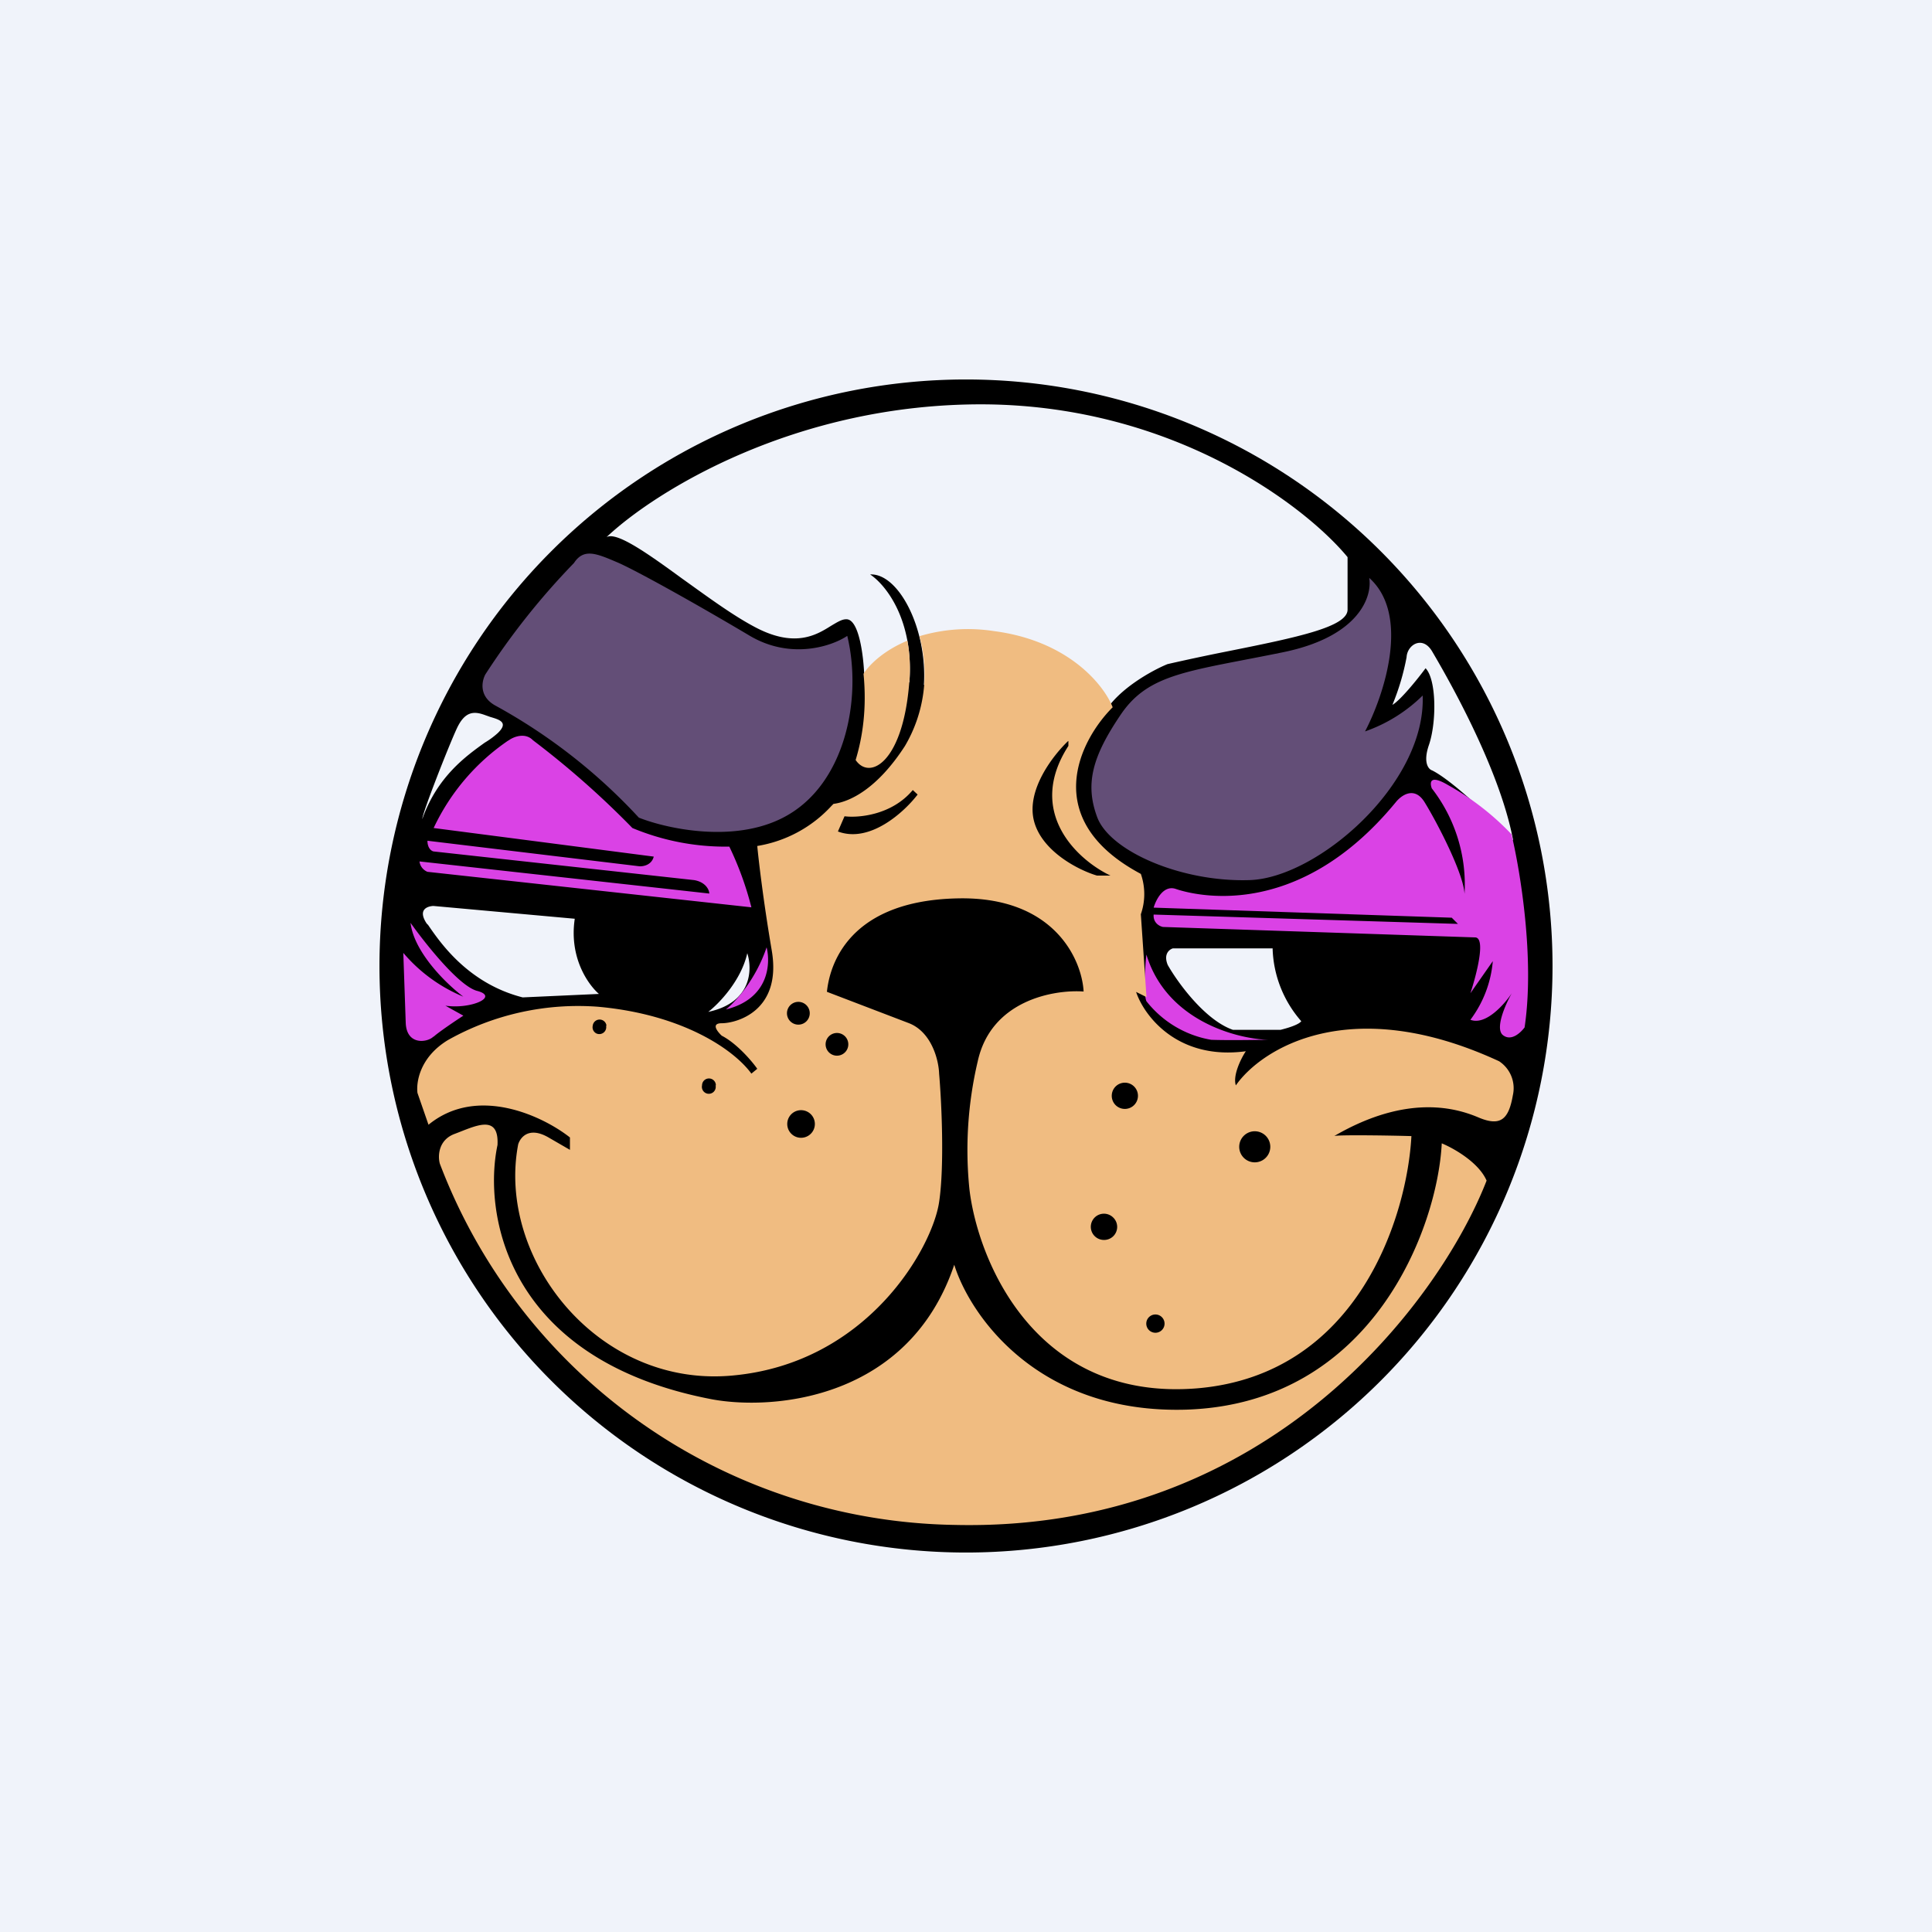 <svg xmlns="http://www.w3.org/2000/svg" width="24" height="24" fill="none" viewBox="0 0 24 24"><rect x="0" y="0" width="24" height="24" fill="#333333" stroke="none"/><g clip-path="url(#a)"><path fill="#F0F3FA" d="M0 0h24v24H0z"/><path fill="#000" d="M12 19.286a7.286 7.286 0 1 0 0-14.572 7.286 7.286 0 0 0 0 14.572"/><path fill="#634E77" d="M6.026 8.383A9 9 0 0 1 7.13 6.994c.125-.192.288-.115.558 0 .265.12.994.528 1.628.905.51.3 1.02.128 1.209 0 .188.775-.022 1.86-.797 2.258-.622.322-1.458.133-1.792 0A7 7 0 0 0 6.163 8.77c-.214-.112-.18-.3-.137-.386M15.95 8.1c.943-.197 1.098-.698 1.059-.921.518.463.18 1.465-.052 1.907.269-.094.513-.246.716-.446.043 1.102-1.315 2.272-2.155 2.293-.84.026-1.723-.356-1.886-.776-.159-.42-.06-.763.291-1.281.352-.519.857-.536 2.027-.776"/><path fill="#F0F3FA" d="M7.534 6.673c.587-.557 2.344-1.667 4.706-1.65 2.357.021 3.986 1.273 4.5 1.898v.652c0 .214-.617.343-1.491.518a27 27 0 0 0-.746.159c-.189.077-.609.308-.78.6l-2.246-.343c.043-.703-.317-1.389-.668-1.371.188.124.544.557.488 1.34l-.561-.085c-.009-.24-.065-.711-.228-.698-.051 0-.111.038-.184.081-.184.116-.454.279-.951.013-.283-.15-.6-.386-.9-.6-.429-.313-.815-.587-.939-.514m-2.288 3.501c0-.073.33-.913.428-1.123.099-.214.21-.218.343-.171l.073.026c.116.034.231.068.094.2a1 1 0 0 1-.163.12c-.227.164-.587.417-.775.948m.137 1.08 1.757.159c-.073.488.171.822.3.934l-.947.043c-.673-.172-1.02-.673-1.175-.9l-.017-.017c-.115-.172.005-.215.082-.219m3.415 1.316c.129-.099.408-.386.485-.729.064.197.06.613-.485.729m8.675-4.406q-.057.305-.176.592c.099-.056.317-.326.412-.455.137.142.137.673.042.952-.077.223-.004.304.039.317.257.128.78.634 1.007.87-.176-.943-.887-2.143-1.007-2.349-.12-.201-.309-.081-.317.073m-1.663 3.617H14.57c-.043.013-.12.069-.064.206.124.219.463.686.81.806h.591c.073-.018.223-.06.258-.107a1.43 1.43 0 0 1-.356-.9z"/><path fill="#DA42E5" d="M6.317 9.197a2.7 2.7 0 0 0-.93 1.089l2.734.355c-.025.103-.128.124-.18.12l-2.631-.317c0 .094.051.129.077.133l3.236.356c.146.025.188.124.188.167l-3.6-.399a.16.16 0 0 0 .099.129l4.024.441a4 4 0 0 0-.274-.754 3 3 0 0 1-1.204-.231 11 11 0 0 0-1.235-1.09c-.098-.102-.244-.042-.3 0zm-.93 3.681c.06-.055.27-.197.369-.261l-.223-.124c.317.047.677-.112.39-.185-.227-.064-.643-.591-.823-.844.043.369.454.767.656.917a1.96 1.96 0 0 1-.746-.544l.03.866c.009.287.27.248.343.175zm4.136-1.11c.051.202.03.639-.506.772.116-.09.373-.373.506-.772m4.718.669c-.038-.094-.017-.429 0-.579.249.819 1.115 1.046 1.513 1.059-.128 0-.458.008-.707 0a1.3 1.3 0 0 1-.806-.48m4.698.326c.128-.853-.056-1.955-.163-2.4a3.3 3.3 0 0 0-.785-.609c-.231-.137-.231-.034-.205.039.29.373.435.839.407 1.311-.013-.257-.343-.891-.497-1.14-.125-.201-.287-.086-.356 0-1.243 1.513-2.541 1.144-2.73 1.08-.154-.056-.249.129-.279.231l3.703.125.077.077-3.78-.116c-.008.103.073.146.116.154l3.883.13c.129.016.009.47-.064.693l.278-.398c-.022.264-.119.516-.278.728.188.073.42-.188.514-.33-.081.142-.214.446-.107.523.103.077.218-.034.266-.098"/><path fill="#F0BC81" fill-rule="evenodd" d="m10.354 9.986-.025.025a1.6 1.6 0 0 1-.922.498c.017.18.077.694.18 1.298.129.759-.446.904-.621.904-.137 0-.056.103 0 .155.184.094.373.313.441.411l-.073.06c-.218-.3-.857-.737-1.907-.831a3.3 3.3 0 0 0-1.864.415c-.352.215-.394.528-.377.656l.137.395c.608-.498 1.427-.103 1.757.158v.154l-.266-.154c-.244-.141-.351 0-.377.086-.27 1.414.99 3.03 2.666 2.871 1.68-.154 2.481-1.594 2.563-2.155.068-.45.03-1.252 0-1.595-.005-.163-.09-.514-.373-.626l-1.02-.39v-.008c.021-.18.15-1.123 1.624-1.153 1.2-.026 1.543.763 1.564 1.157-.368-.026-1.148.107-1.315.866a4.8 4.8 0 0 0-.103 1.594c.107.892.823 2.636 2.833 2.469 2.01-.172 2.606-2.16 2.657-3.133-.313-.009-.934-.017-.96 0 .926-.54 1.543-.339 1.804-.227.262.107.364.021.416-.279a.4.4 0 0 0-.171-.424c-1.852-.857-2.953-.154-3.27.3-.04-.124.064-.334.124-.424-.849.115-1.265-.442-1.363-.737l.129.064-.07-1.029a.76.76 0 0 0 0-.501c-1.263-.673-.762-1.659-.35-2.07-.103-.266-.54-.827-1.48-.947a2.1 2.1 0 0 0-.92.064 1.76 1.76 0 0 1-.18 1.363c-.343.531-.682.694-.888.72m.918-2.027c.03.162.042.342.02.557-.085.964-.492 1.178-.663.925.085-.278.141-.638.098-1.071.077-.12.257-.291.544-.411m.068 1.855c-.261.313-.677.348-.848.326l-.082.189c.399.15.827-.245.99-.459zm1.929-.608c-.18.171-.519.6-.425.986.095.385.562.62.785.685h.167c-.399-.188-1.059-.78-.523-1.611v-.06z" clip-rule="evenodd"/><path fill="#000" d="M10.059 12.587a.141.141 0 1 1-.283 0 .141.141 0 0 1 .283 0m-2.53.155a.086.086 0 0 1-.12.096.086.086 0 0 1-.046-.096.086.086 0 0 1 .171 0zm1.36.74a.086.086 0 0 1-.121.097.086.086 0 0 1-.047-.096.086.086 0 0 1 .172 0zm1.062.652a.171.171 0 1 0 0-.343.171.171 0 0 0 0 .343m.446-1.02a.141.141 0 1 0 0-.282.141.141 0 0 0 0 .282m3.737.472a.163.163 0 0 1-.285.132.164.164 0 0 1 .019-.23.163.163 0 0 1 .266.098m-.42 1.817a.162.162 0 0 0 .115-.278.163.163 0 1 0-.115.278m2.066-1.157a.193.193 0 1 1-.386 0 .193.193 0 0 1 .386 0m-1.427 2.31a.113.113 0 1 0 0-.227.113.113 0 0 0 0 .227"/><path fill="#F0BC81" d="M5.644 14.087c-.201.077-.206.279-.18.369a6.96 6.96 0 0 0 6.39 4.487c3.926.094 6.043-2.812 6.613-4.277-.098-.227-.411-.403-.557-.463-.052 1.041-.853 3.231-3.171 3.308-1.852.056-2.692-1.178-2.885-1.8-.561 1.672-2.241 1.813-3.008 1.672-2.563-.489-2.846-2.31-2.666-3.159.021-.398-.283-.231-.536-.137"/></g><defs><clipPath id="a"><path fill="#fff" d="M0 0h24v24H0z"/></clipPath></defs></svg>